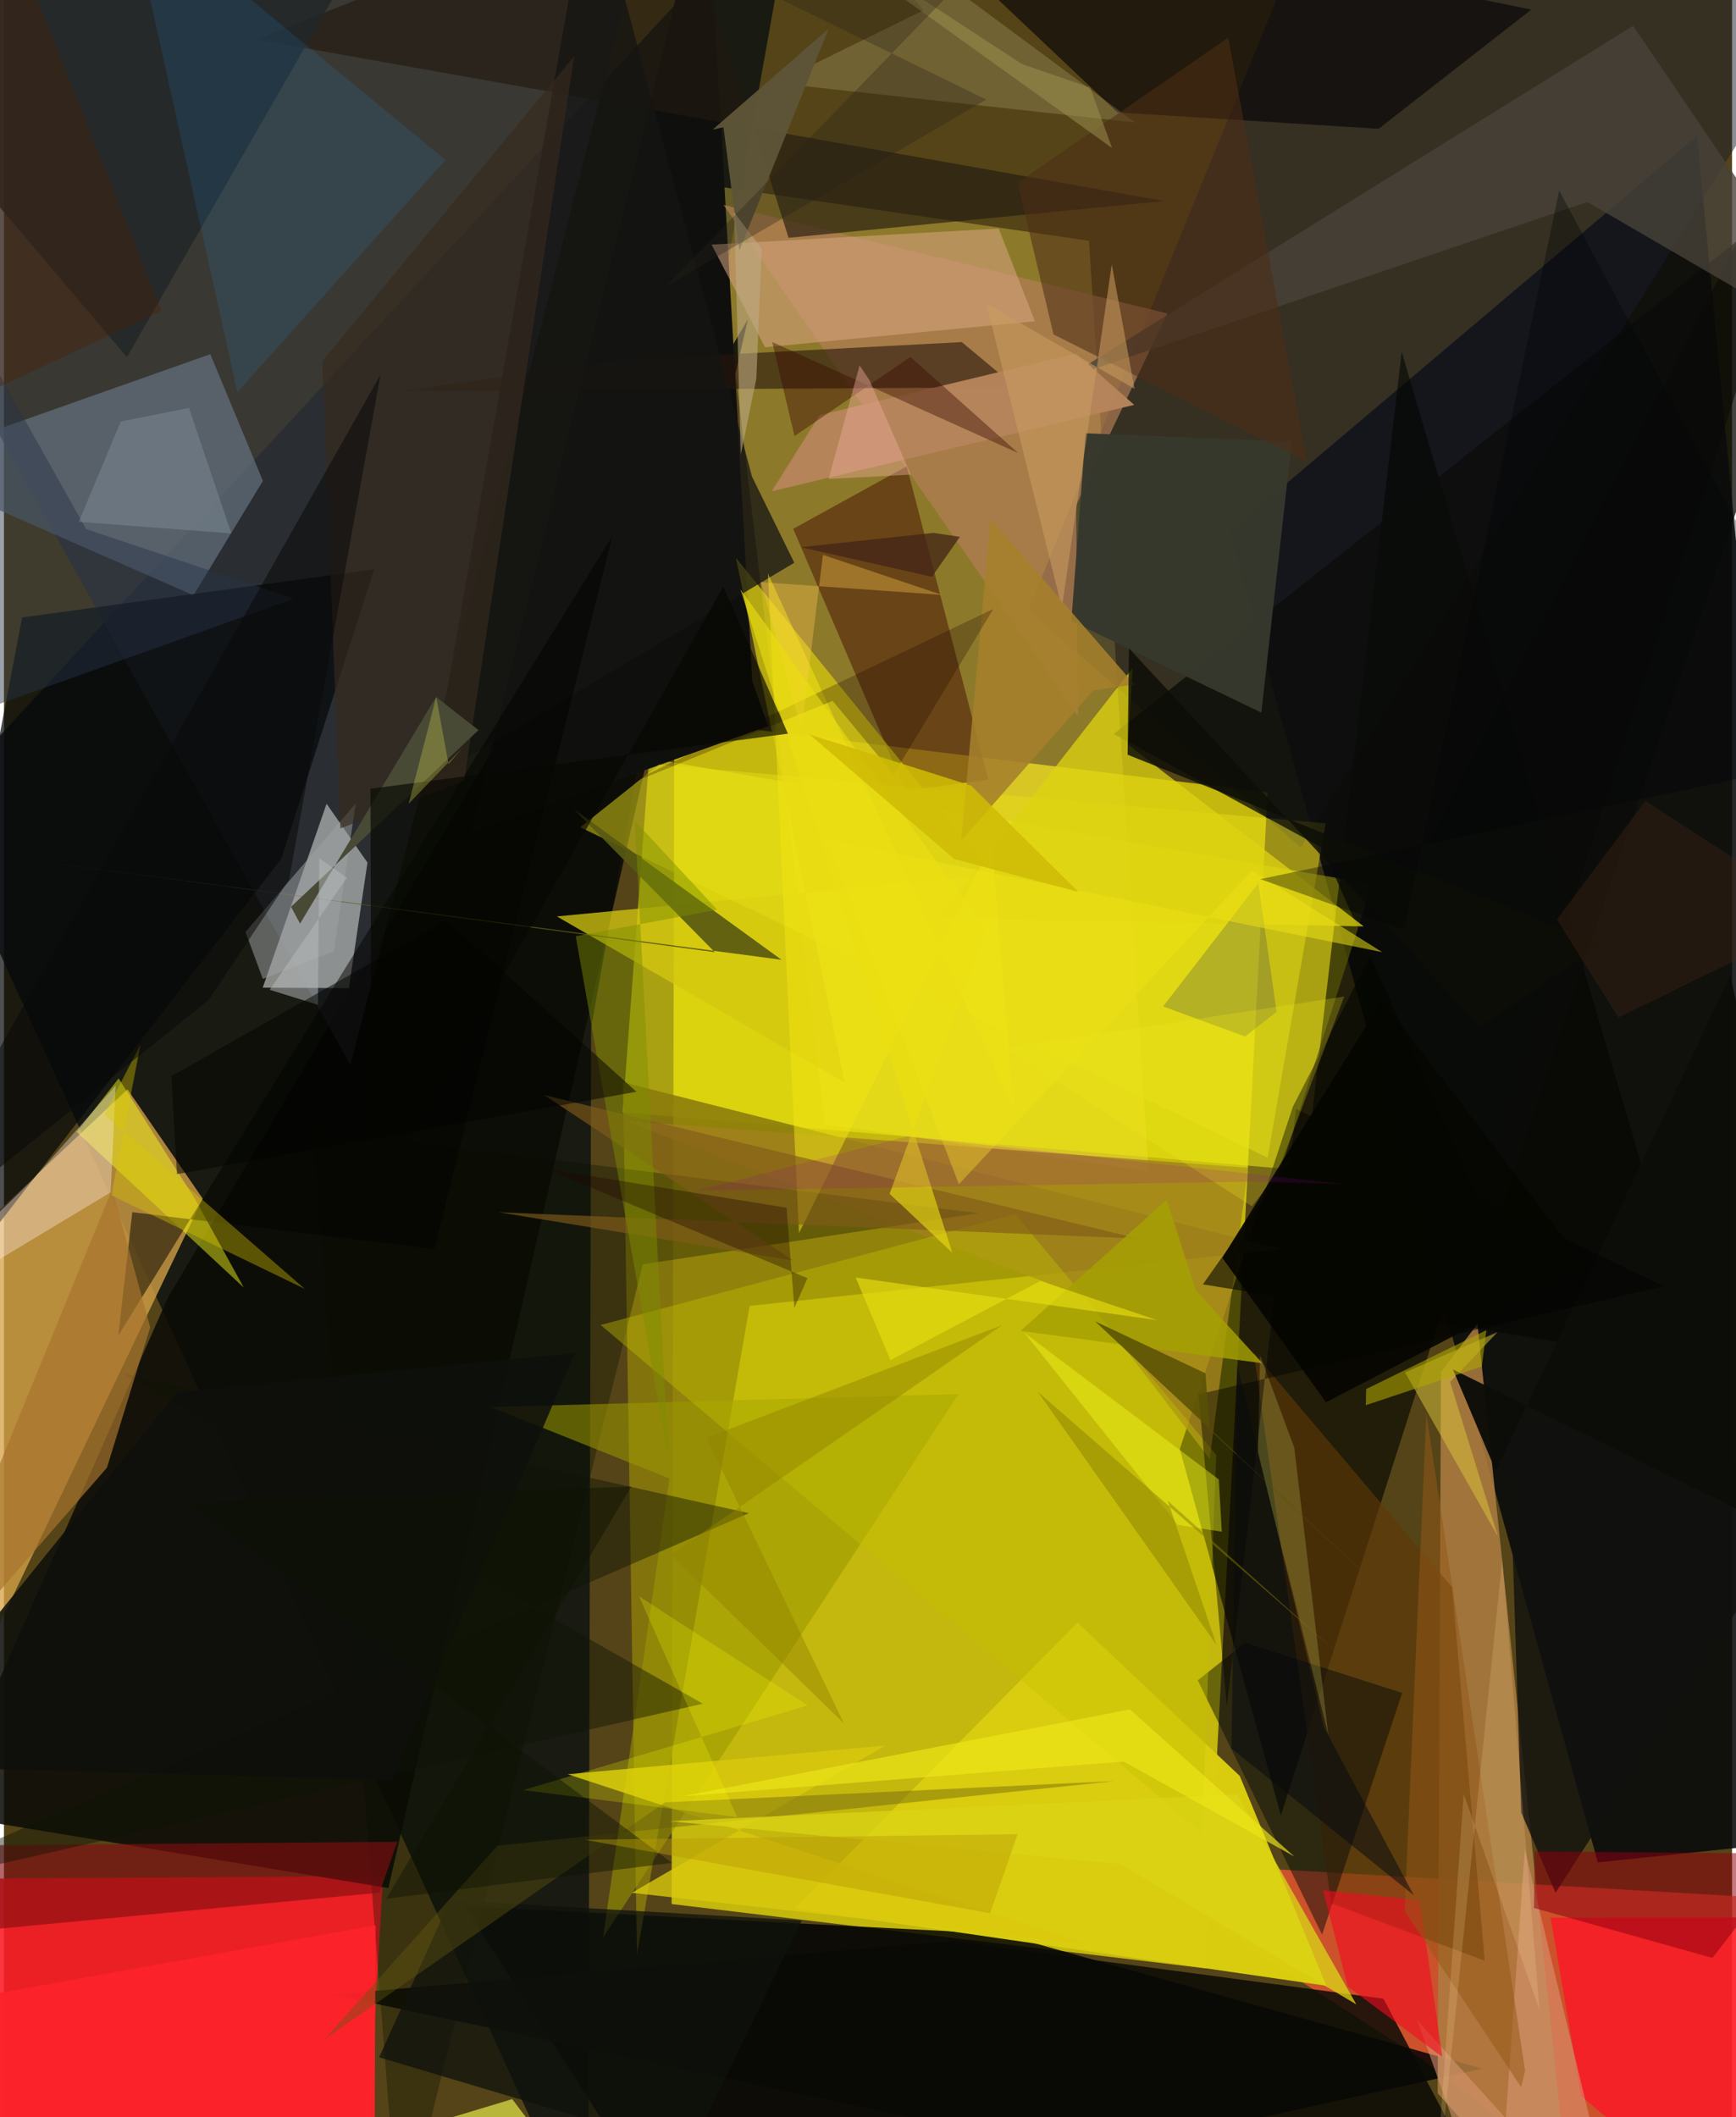 <svg xmlns="http://www.w3.org/2000/svg" width="228" height="278" viewBox="0 0 836 1024"><path fill="#544417" d="M0 0h836v1024H0z"/><path fill="#eade0a" fill-opacity=".749" d="M322.996 920.912l1.278-572.78 287.033 35.116-29.887 568.808z"/><path fill="#fb1c26" fill-opacity=".894" d="M-14.163 908.641l-24.75 162.216L173.137 1086l10.299-178.565z"/><path fill="#0b1010" fill-opacity=".796" d="M-34.07 390.56L282.613 1086l1.433-588.94L384.01-62z"/><path fill="#06080b" fill-opacity=".875" d="M771.072 900.763L898 887.56 819.09 65.739 592.867 257.172z"/><path fill="#ff5834" fill-opacity=".698" d="M686.906 996.635L802.65 1086 898 920.587l-361.948-21.096z"/><path fill="#ffe453" fill-opacity=".333" d="M397.14 543.805L343.118 89.872l181.795 26.577 28.821 450.078z"/><path fill="#000203" fill-opacity=".839" d="M222.767 921.95l259.778 13.43 232.565 65.155L328.32 1086z"/><path fill="#d6a246" fill-opacity=".769" d="M96.178 579.742l-36.396-52.865L-62 641.537l57.736 148.411z"/><path fill="#0c0c07" fill-opacity=".871" d="M185.966 913.2L359.87 154.565 79.18 627.858-30.912 877.37z"/><path fill="#ece80f" fill-opacity=".565" d="M617.901 565.16l43.978-137.543-349.765-60.903-12.799 171.257z"/><path fill="#020501" fill-opacity=".612" d="M623.548 535.247L898 1.63 617.75 878.063l-48.914-177.22z"/><path fill="#30343d" fill-opacity=".733" d="M-30.92-62h347.465L167.591 515.08-6.15 203.161z"/><path fill="#8a7a0c" fill-opacity=".871" d="M360.725 631.645l257.277-27.496-318.535-80.704 6.758 421.952z"/><path fill="#d9cc0f" fill-opacity=".992" d="M382.665 923.16l257.096 37.3-41.911-101.5-78.488-74.187z"/><path fill="#191d2d" fill-opacity=".498" d="M636.153-50.777L898-26.398 627.356 409.899 495.563 295.19z"/><path fill="#ad7c41" fill-opacity=".855" d="M712.823 640.339l-17.646 23.381-1.59 348.703 65.88 73.577z"/><path fill="#b8bbba" fill-opacity=".694" d="M175.853 417.21l-8.98 60.714-41.689-.212 30.897-88.968z"/><path fill="#0f0f0d" fill-opacity=".996" d="M362.045 329.599L340-62 225.837 402.62l143.872-51.44z"/><path fill="#65717f" fill-opacity=".706" d="M125.272 232.572L99.83 171.305-51.978 224.94l143.656 62.98z"/><path fill="#b47d56" fill-opacity=".678" d="M348.093 99.114L519.56 346.152l-.863-101.877 44.103-92.679z"/><path fill="#461306" fill-opacity=".514" d="M436.118 382.525l40.103-5.403-39.481-151.585-54.924 30.238z"/><path fill="#06090c" fill-opacity=".714" d="M8.785 298.647L-62 668.762l196.18-253.471 44.934-139.973z"/><path fill="#d4c711" fill-opacity=".757" d="M478.384 423.037l-210.881 20.21 139.29 80.465-52.709-253.916z"/><path fill="#070407" fill-opacity=".643" d="M665 62.308l73.885-57.653L415.622-62 538.668 54.37z"/><path fill="#090905" fill-opacity=".835" d="M730.217 1086L158.764 964.673 458.5 938.796l208.871 27.916z"/><path fill="#ff1225" fill-opacity=".749" d="M763.06 1013.862l75.638 63.433 44.296-149.988-134.744.203z"/><path fill="#27170d" fill-opacity=".596" d="M463.395 165.463l26.184 21.844-296.895 1.76 108.064-15.064z"/><path fill="#a0821c" fill-opacity=".824" d="M523.515 627.84l59.791 77.828 18.612-140.837-301.156-22.69z"/><path fill="#603a07" fill-opacity=".616" d="M716.367 948.347l-74.295-27.81-37.41-266.172 95.922 113.338z"/><path fill="#e7dd16" fill-opacity=".498" d="M611.334 559.93l28.043-161.714-322.454-28.44-38.12 30.356z"/><path fill="#090f00" fill-opacity=".325" d="M309.06 611.512L191.372 1086l-42.08-539.659 322.03 40.443z"/><path fill="#040603" fill-opacity=".592" d="M676.182 170.127l-44.4 377.67-51.79 73.411 240.74 38.944z"/><path fill="#f8fa1b" fill-opacity=".467" d="M35.203 547.518l80.811 75.224-23.576-42.776-36.97-58.387z"/><path fill="#999800" fill-opacity=".561" d="M321.949 715.11l-86.385-34.572 226.191-6.249L289.81 937.161z"/><path fill="#030a0a" fill-opacity=".471" d="M637.664 935.716l38.762-116.929-75.96-24.282-22.938 18.21z"/><path fill="#d7a682" fill-opacity=".549" d="M498.777 155.384l-130.568 12.583-25.89-49.668 138.91-7.737z"/><path fill="#221a10" fill-opacity=".635" d="M323.88-61.067l55.691 176.085 181.772-17.793-439.055-78.106z"/><path fill="#0b0c0a" fill-opacity=".769" d="M536.898 354.979l100.868 55.11 82.704 185.798L898 69.437z"/><path fill="#830d10" fill-opacity=".627" d="M-62 938.463l243.705-23.055 8.574-24.592-222.096 1.868z"/><path fill="#ddd311" fill-opacity=".753" d="M543.816 360.168l2.112-36.94-94.37 120.837 206.275 4.017z"/><path fill="#ffebe6" fill-opacity=".376" d="M51.603 576.713l2.458-51.675-39.135 44.42L-62 645.046z"/><path fill="#484239" fill-opacity=".792" d="M513.014 183.266l253.011-85.562L898 174.462 788.13 12.5z"/><path fill="#f3e7ad" fill-opacity=".188" d="M445.022 4.878L383.468-62l163.72 121.25-173.93-19.127z"/><path fill="#11110f" fill-opacity=".808" d="M734 876.613l-6.349-194.604 150.743 34.542-127.77 198.896z"/><path fill="#141413" fill-opacity=".749" d="M284.058-62l77.849 292.595 20.44 41.59-175.564 104.627z"/><path fill="#030200" fill-opacity=".506" d="M62.08 586.284l-6.757 59.672L294.431 259.02l-86.246 345.148z"/><path fill="#212629" fill-opacity=".847" d="M-1.253-10.949L194.288-62 59.475 172.759-62 29.476z"/><path fill="#209cf8" fill-opacity=".125" d="M112.876 189.775L213.64 77.323 44.338-62h12.776z"/><path fill="#585912" fill-opacity=".918" d="M24.424 417.601l319.456 42.933-68.142-69.149 100.43 72.83z"/><path fill="#dac90d" fill-opacity=".792" d="M272.676 858.125l153.791-13.892-122.728 71.254 219.387 24.705z"/><path fill="#b7855b" fill-opacity=".973" d="M546.79 195.824l-28.135-24.81-124.089 29.762-23.116 36.817z"/><path fill="#da9976" fill-opacity=".557" d="M683.761 977.203L781.951 1086l-46.2-191.507-13.519 191.086z"/><path fill="#37382d" fill-opacity=".988" d="M608.284 344.66l-91.912-44.26 6.85-90.828 99.77 4.044z"/><path fill="#0e1405" fill-opacity=".435" d="M360.382 731.874L-62 915.248l400.079-91.225L57.73 664.419z"/><path fill="#4d2d17" fill-opacity=".557" d="M490.355 88.442l17.393 73.31 122.5 61.456-37.951-204.99z"/><path fill="#8f0010" fill-opacity=".533" d="M740.201 922.83l.334-27.393 124.869 1.13-38.86 50.405z"/><path fill="#38405c" fill-opacity=".255" d="M600.418 501.324l15.24-11.923-8.831-62.218-46.056 59.594z"/><path fill="#a7752e" fill-opacity=".686" d="M52.392 575.144L-49.493 823.998l99.318-114.154 20.934-67.847z"/><path fill="#9fa3a4" fill-opacity=".525" d="M116.842 450.748l53.33-62.15-10.584 71.545-34.355 13.326z"/><path fill="#f40920" fill-opacity=".584" d="M650.091 960.834l45.79 34.061-10.93-75.742-46.784-4.932z"/><path fill="#c4c200" fill-opacity=".388" d="M579.64 886.515L288.652 640.851l200.57-53.59 97.239 116.445z"/><path fill="#cb9d61" fill-opacity=".553" d="M511.803 293.974l24.124-166.135 11.03 60.235-71.71-41.328z"/><path fill="#5d5437" fill-opacity=".98" d="M342.866 62.68l5.217-1.133 7.685 59.607 43.218-107.286z"/><path fill="#e5e84d" fill-opacity=".694" d="M11.415 1086l234.48-70.734 53.41 70.734H165.019z"/><path fill="#a6802c" fill-opacity=".882" d="M526.995 333.91l19.89-2.832-69.609-80.156-14.203 155.692z"/><path fill="#362a1d" fill-opacity=".655" d="M222.598 377.59l-59.86 23.1-8.711-226.016L275.844 27.24z"/><path fill="#dbc900" fill-opacity=".38" d="M51.942 578.107l14.124-72.93-17.49 33.813 96.92 84.368z"/><path fill="#e9f273" fill-opacity=".204" d="M624.222 700.215l16.5 138.974-34.06-136.25 1-47.442z"/><path fill="#dcc53b" fill-opacity=".51" d="M677.79 663.734l44.975 79.508-23.146-74.802 22.906-24.143z"/><path fill="#fc232a" fill-opacity=".957" d="M52.285 1076.586L179.13 1086l.607-154.805L-62 974.688z"/><path fill="#0f120c" fill-opacity=".757" d="M332.027 1039.973L181.49 995.04l34.337-75.965 170.126 9.812z"/><path fill="#f2e313" fill-opacity=".518" d="M369.59 277.38l15.016 319.087 93.278-188.703 10.714 129.142z"/><path fill="#263447" fill-opacity=".455" d="M-62 361.819l202.175-72.278-100.436-33.652L-62 74.625z"/><path fill="#0d0d0a" fill-opacity=".973" d="M721.725 711.515L835.158 471.67 898 759.268l-197.015-96.921z"/><path fill="#380800" fill-opacity=".404" d="M371.677 165.452L490.66 219.12l-52.148-46.476-56.06 38.27z"/><path fill-opacity=".427" d="M591.616 825.312l33.47-288.946 177.772 85.707-224.948 52.292z"/><path fill="#180000" fill-opacity=".255" d="M478.627 294.532l-184.466 88.097 106.744-43.638 29.485 35.578z"/><path fill="#f5fc1f" fill-opacity=".404" d="M493.595 644.562l94.117 70.99 1.445 25.286-21.231-3.297z"/><path fill="#815b19" fill-opacity=".639" d="M239.454 586.35l309.193 12.711-287.232-69.39 120.417 80.027z"/><path fill="#ffc94e" fill-opacity=".353" d="M453.803 287.731l-57.622-19.37-10.356 84.675-19.647-71.474z"/><path fill="#0e0f0c" fill-opacity=".871" d="M187.556 860.983L-62 854.097 83.767 673.368l192.469-18.961z"/><path fill="#ecde11" fill-opacity=".612" d="M356.253 284.99l102.523 320.906-30.324-28.492 46.74-127.393z"/><path fill="#484a35" d="M143.243 446.738l65.81-109.639 20.511 16.036-90.686 85.445z"/><path fill="#7d8d00" fill-opacity=".467" d="M276.6 452.823l44.928 253.423-16.347-309.207 39.862 42.951z"/><path fill="#635910" fill-opacity=".408" d="M238.727 892.7l-83.65 93.628 164.742-114.6 217.216-10.26z"/><path fill="#beab84" fill-opacity=".576" d="M363.97 183.225l2.618-62.934L353.23 102.7l3.229 117.137z"/><path fill="#dad315" fill-opacity=".776" d="M596.663 867.878l57.586 101.586-114.2-67.809-217.972-20.798z"/><path fill="#84929d" fill-opacity=".424" d="M109.984 258.007l-20.46-60.7-33.03 6.563-20.285 48.527z"/><path fill="#ede619" fill-opacity=".663" d="M544.698 826.771l79.592 71.202-82.497-45.958-213.14 16.723z"/><path fill="#070803" fill-opacity=".663" d="M348.038 283.579L177.814 584.837l-.497-203.34 201.955-26.64z"/><path fill="#f9ff00" fill-opacity=".227" d="M388.846 824.854l-137.621 40.958 103.442 13.06-47.433-106.78z"/><path fill="#b2aa00" fill-opacity=".565" d="M714.943 660.896l-56.096 18.743.147-7.79 58.165-28.48z"/><path fill="#a5a003" fill-opacity=".824" d="M491.744 643.724l70.755-63.42 14.071 43.798 32.184 35.257z"/><path fill="#c1c349" fill-opacity=".361" d="M221.356 362.16l-25.589 26.614 13.338-51.634 5.987 32.448z"/><path fill="#935817" fill-opacity=".522" d="M735.883 1001.593l-1.918 7.914-56.361-85.144 10.514-240.734z"/><path fill="#575104" fill-opacity=".859" d="M527.792 639.04l53.457 25.183 2.014 27.219 89.786 83.508z"/><path fill="#efed1c" fill-opacity=".243" d="M603.707 583.405l12.191-15.744 32.489-85.678-163.98 25.024z"/><path fill="#b6babb" fill-opacity=".518" d="M128.57 478.724l37.335-54.222-13.363-9.41-.66 70.912z"/><path fill="#f0ae9d" fill-opacity=".427" d="M418.823 184.074l-4.881-7.368-14.983 54.945 39.758-2.092z"/><path fill="#4d1e00" fill-opacity=".341" d="M-14.248 295.69L-8.33-62l84.602 212.347L-29.22 199.8z"/><path fill="#918400" fill-opacity=".471" d="M483.033 640.867l-160.408 111.07 83.694 81.598-66.463-138.114z"/><path fill="#ffdd9f" fill-opacity=".184" d="M706.19 867.75L690.635 1086l34.216-331.884 18.006 218.024z"/><path fill="#080b10" fill-opacity=".529" d="M593.825 845.639l2.823-185.57 41.904 175.307 43.515 81.312z"/><path fill="#0d0e07" fill-opacity=".827" d="M772.863 456.905L543.6 365.028l.654-51.431 169.914 182.962z"/><path fill="#ede216" fill-opacity=".537" d="M461.955 572.786l-63.718-166.724 268.536 54.457-63.035-39.46z"/><path fill="#090908" fill-opacity=".529" d="M-62 612.834l244.157-431.57-44.241 244.14-38.934 58.271z"/><path fill="#482914" fill-opacity=".349" d="M780.993 492.155l-29.688-47.47 42.824-57.256 86.565 55.997z"/><path fill="#432316" fill-opacity=".741" d="M462.461 259.666l-13.533 19.31-63.432-14.298 64.132-6.94z"/><path fill="#020507" fill-opacity=".345" d="M898 364.15L752.373 92.192l-75.04 357.58-69.562-24.555z"/><path fill="#1c0401" fill-opacity=".337" d="M378.597 584.122l3.785 48.476 6.341-14.398-126.31-52.827z"/><path fill="#cfbb05" fill-opacity=".882" d="M459.793 415.528l60.01 15.857-51.987-51.432-78.05-24.7z"/><path fill="#0d1403" fill-opacity=".439" d="M184.958 918.34l138.187-17.345L89.25 726.74l214.281-7.73z"/><path fill="#060602" fill-opacity=".922" d="M639.561 678.245l-50.15-69.873 77.4-124.734 98.559 129.228z"/><path fill="#b89a06" fill-opacity=".447" d="M281.076 889.828l60.846 11.069 135.119 24.473 13.332-38.216z"/><path fill="#9e9350" fill-opacity=".514" d="M492.554 31.013L349.791-62l186.3 133.618-10.64-29.233z"/><path fill="#9400a0" fill-opacity=".149" d="M603.053 571.508l-268.078 4.401 101.983-26.308 211.269 23.092z"/><path fill="#29231a" fill-opacity=".329" d="M514.652-62H249.68L475.167 48.156l-155.126 90.552z"/><path fill="#020400" fill-opacity=".518" d="M83.71 567.872l222.283-39.834-91.93-82.994-133.044 75.45z"/><path fill="#897f04" fill-opacity=".486" d="M563.037 725.944l80.17 71.882L500.148 673.17l86.455 122.378z"/><path fill="#e7dd12" fill-opacity=".655" d="M428.866 657.844l-16.831-39.954 145.877 20.635-56.453-19.012z"/></svg>
